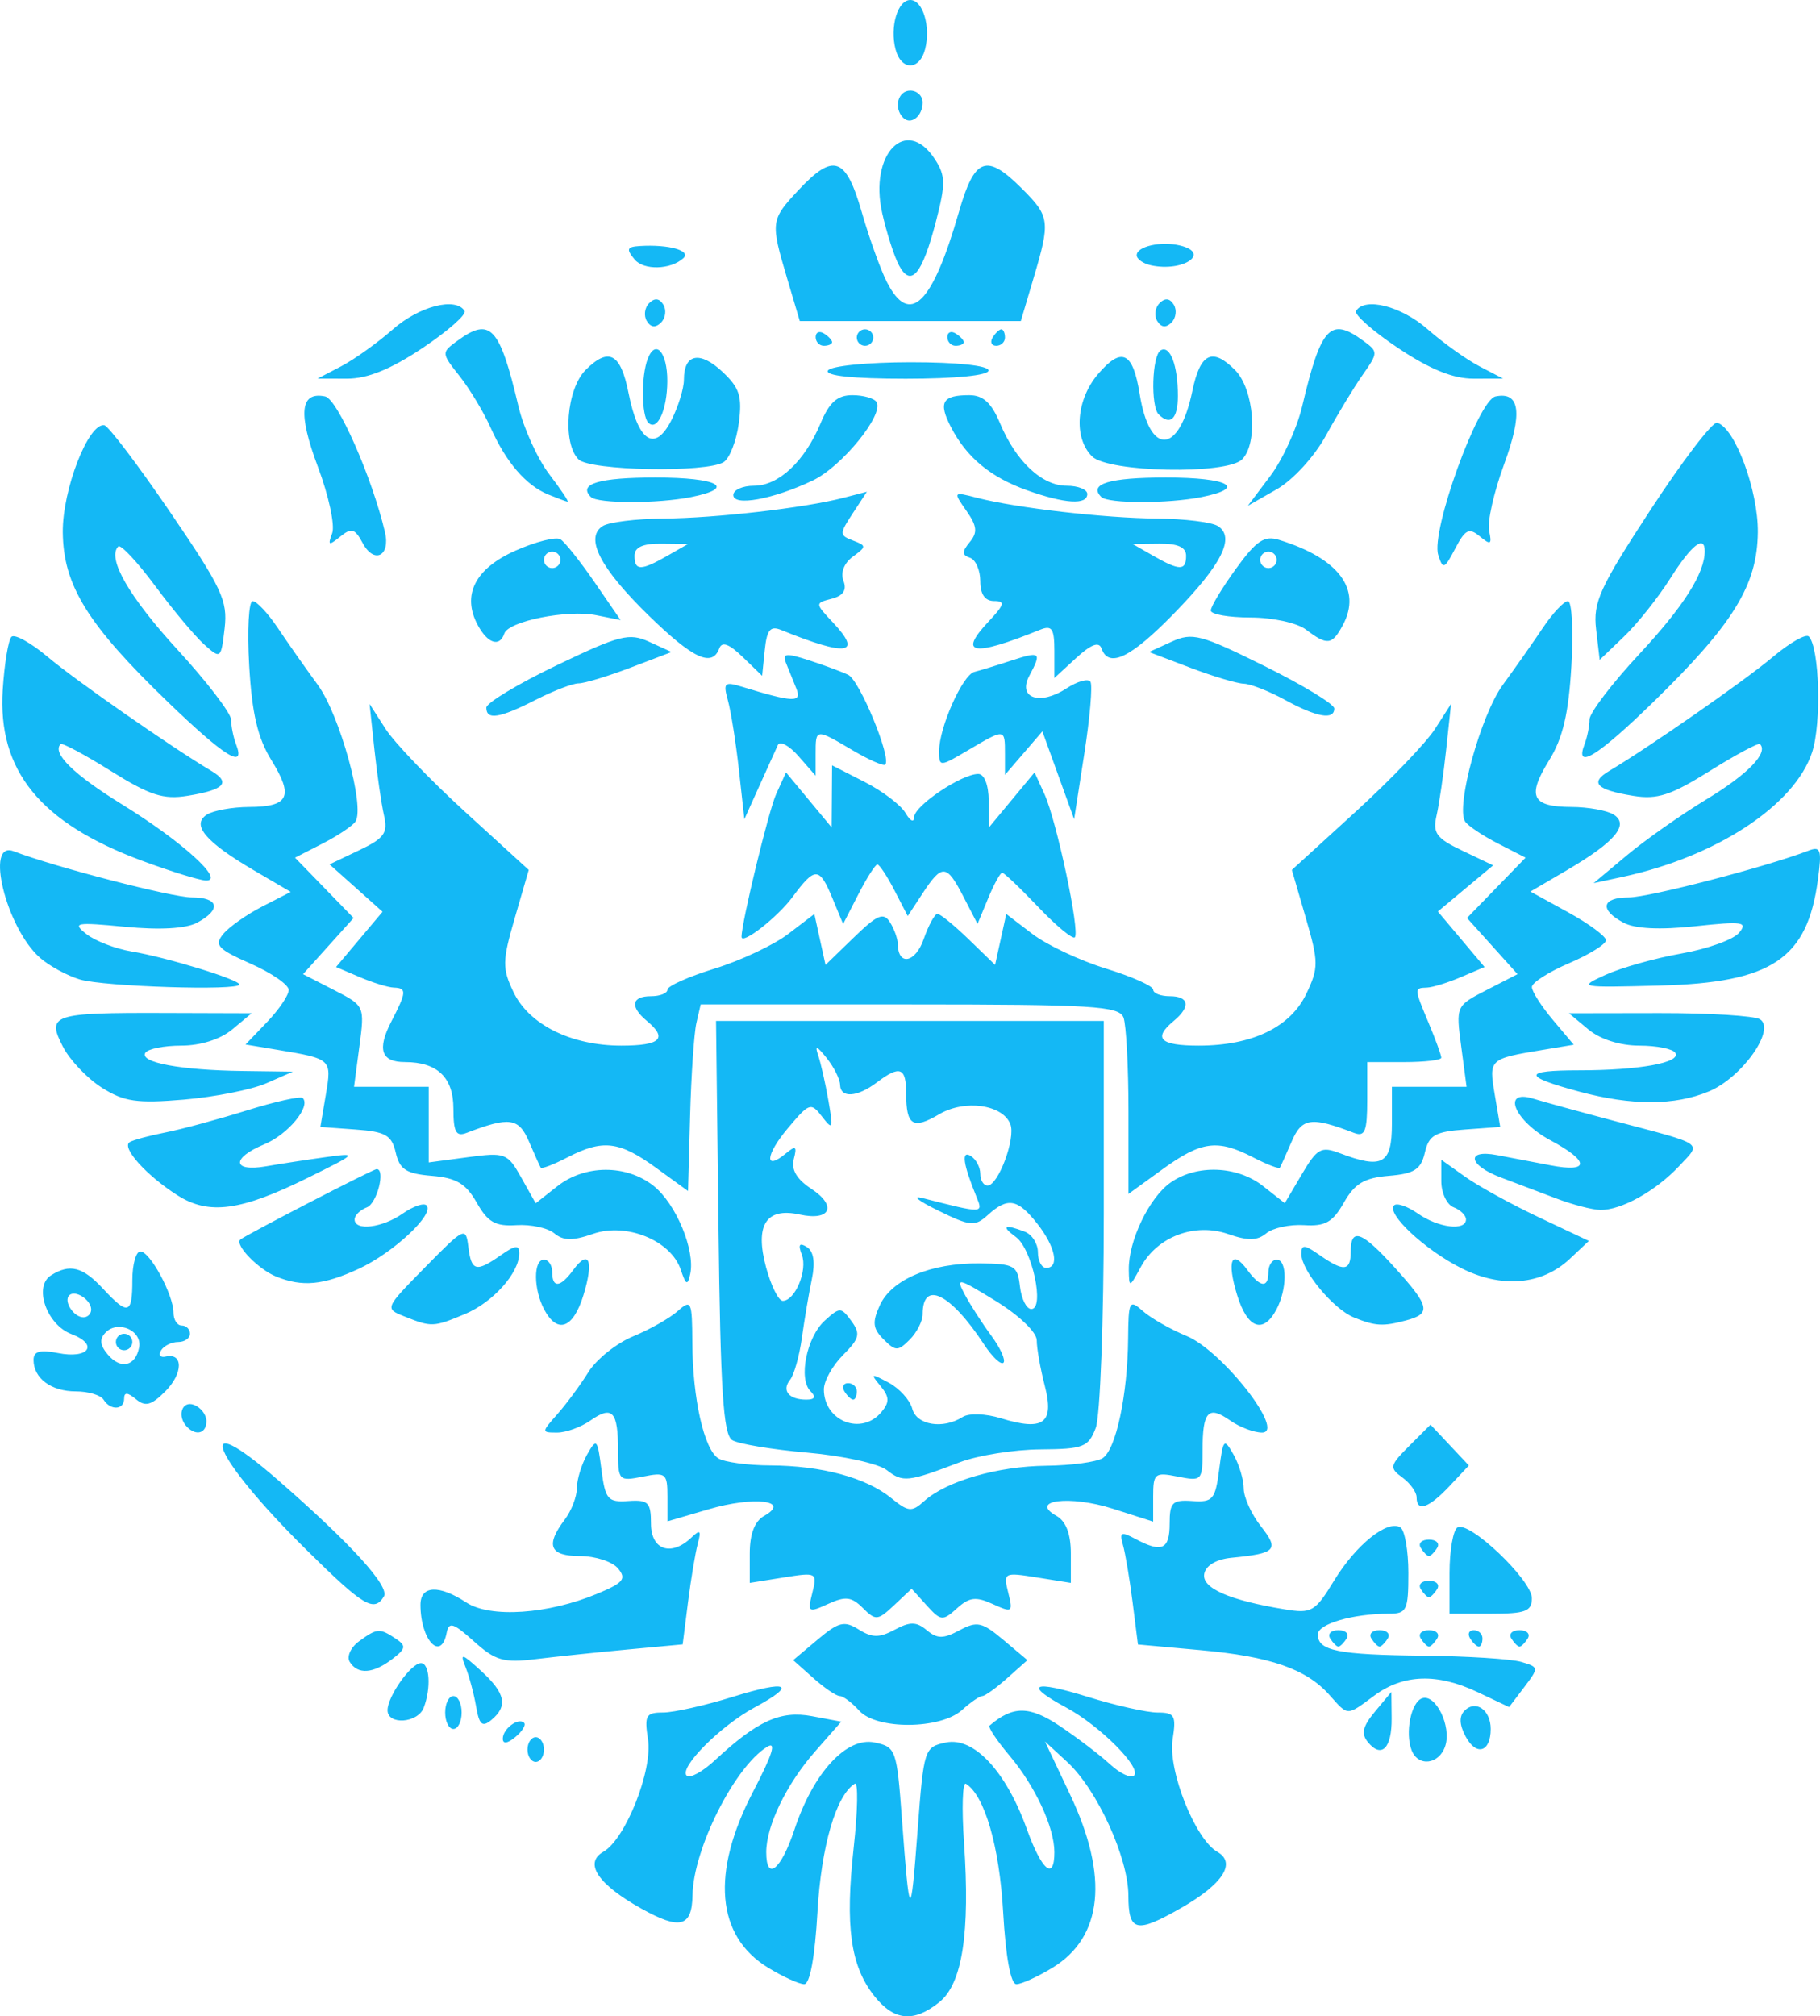 <?xml version="1.0" encoding="UTF-8" standalone="no"?>
<svg
   xmlns:dc="http://purl.org/dc/elements/1.1/"
   xmlns:cc="http://creativecommons.org/ns#"
   xmlns:rdf="http://www.w3.org/1999/02/22-rdf-syntax-ns#"
   xmlns:svg="http://www.w3.org/2000/svg"
   xmlns="http://www.w3.org/2000/svg"
   viewBox="0 0 221.074 244.896"
   height="244.896"
   width="221.074"
   version="1.1"
   id="svg2">
  <defs
     id="defs6" />
  <path
     id="path3338"
     d="m 106.173,242.399 c -2.869,-3.647 -3.528,-8.429 -2.478,-17.979 0.498,-4.535 0.559,-8.031 0.136,-7.769 -2.278,1.408 -4.078,7.588 -4.533,15.566 -0.312,5.478 -0.919,8.782 -1.612,8.779 -0.611,-0.002 -2.585,-0.902 -4.386,-2 -6.302,-3.842 -6.959,-11.524 -1.828,-21.367 2.386,-4.578 2.887,-6.198 1.683,-5.446 -3.95,2.467 -8.944,12.42 -9.035,18.008 -0.063,3.872 -1.518,4.253 -6.217,1.626 -5.281,-2.952 -7.007,-5.537 -4.61,-6.902 2.688,-1.531 6.01,-9.907 5.42,-13.665 -0.454,-2.889 -0.25,-3.25 1.837,-3.25 1.291,0 5.088,-0.853 8.437,-1.895 6.751,-2.101 7.912,-1.541 2.664,1.285 -4.122,2.22 -9.199,7.319 -8.242,8.277 0.378,0.378 1.92,-0.459 3.427,-1.86 5.168,-4.806 7.969,-6.08 11.79,-5.363 l 3.559,0.668 -3.18,3.622 c -3.463,3.944 -5.93,9.034 -5.93,12.235 0,3.612 1.797,2.16 3.436,-2.775 2.292,-6.902 6.321,-11.27 9.733,-10.552 2.578,0.543 2.69,0.856 3.308,9.211 0.93,12.582 1.064,12.687 1.905,1.502 0.749,-9.949 0.816,-10.158 3.441,-10.711 3.384,-0.712 7.3,3.479 9.832,10.52 1.808,5.028 3.345,6.317 3.345,2.806 0,-3.02 -2.336,-8.04 -5.473,-11.76 -1.527,-1.811 -2.607,-3.437 -2.402,-3.615 2.824,-2.431 4.849,-2.423 8.517,0.034 2.121,1.421 4.868,3.512 6.103,4.649 1.235,1.136 2.553,1.759 2.927,1.385 0.952,-0.952 -4.139,-6.057 -8.248,-8.27 -5.248,-2.826 -4.087,-3.386 2.664,-1.285 3.349,1.042 7.146,1.895 8.437,1.895 2.087,0 2.291,0.361 1.837,3.25 -0.591,3.758 2.731,12.134 5.42,13.665 2.353,1.34 0.701,3.912 -4.379,6.818 -5.468,3.128 -6.402,2.912 -6.414,-1.484 -0.012,-4.617 -3.8,-12.897 -7.43,-16.242 l -2.704,-2.492 3.071,6.492 c 4.703,9.942 3.952,17.266 -2.152,20.988 -1.801,1.098 -3.775,1.998 -4.386,2 -0.693,0.002 -1.3,-3.301 -1.612,-8.779 -0.454,-7.96 -2.254,-14.156 -4.52,-15.559 -0.416,-0.258 -0.52,2.976 -0.23,7.187 0.749,10.884 -0.205,17.071 -2.979,19.318 -3.128,2.533 -5.538,2.301 -7.949,-0.764 z M 64.074,212.5 c 0,-0.825 0.45,-1.5 1,-1.5 0.55,0 1,0.675 1,1.5 0,0.825 -0.45,1.5 -1,1.5 -0.55,0 -1,-0.675 -1,-1.5 z m 107.39,0.073 c -0.818,-2.133 -0.054,-5.862 1.293,-6.305 1.645,-0.541 3.56,3.395 2.806,5.77 -0.724,2.28 -3.3,2.616 -4.098,0.535 z m -5.291,-0.954 c -0.862,-1.039 -0.661,-1.921 0.853,-3.739 l 1.982,-2.379 0.033,3.191 c 0.038,3.642 -1.214,4.92 -2.868,2.927 z m 11.859,-0.698 c -0.766,-1.431 -0.811,-2.467 -0.137,-3.141 1.362,-1.362 3.18,-0.092 3.18,2.22 0,2.818 -1.744,3.346 -3.042,0.921 z m -116.958,0.261 c 0,-1.209 1.897,-2.618 2.591,-1.924 0.252,0.252 -0.228,1.027 -1.067,1.723 -0.95,0.789 -1.524,0.865 -1.524,0.202 z m -7,-3.181 c 0,-1.1 0.45,-2 1,-2 0.55,0 1,0.9 1,2 0,1.1 -0.45,2 -1,2 -0.55,0 -1,-0.9 -1,-2 z m 3.759,-0.725 C 57.571,205.749 56.996,203.6 56.555,202.5 c -0.708,-1.765 -0.489,-1.716 1.859,0.424 2.979,2.715 3.315,4.287 1.277,5.978 -1.111,0.922 -1.476,0.601 -1.859,-1.628 z m 46.54,0.502 C 103.488,206.8 102.422,206 102.004,206 c -0.418,0 -1.861,-0.981 -3.208,-2.18 l -2.448,-2.18 2.966,-2.496 c 2.563,-2.157 3.242,-2.323 5.001,-1.225 1.63,1.018 2.499,1.023 4.362,0.025 1.873,-1.002 2.634,-0.991 3.896,0.056 1.282,1.064 2.008,1.066 3.976,0.013 2.133,-1.142 2.741,-1.008 5.329,1.169 l 2.921,2.458 -2.448,2.18 C 121.006,205.019 119.64,206 119.318,206 c -0.322,0 -1.428,0.762 -2.457,1.693 -2.615,2.366 -10.377,2.419 -12.489,0.085 z m -57.298,-0.055 c 0,-1.689 2.859,-5.723 4.057,-5.723 1.065,0 1.253,3.03 0.336,5.418 -0.723,1.884 -4.393,2.138 -4.393,0.304 z M 161.479,205.862 c -2.813,-3.157 -7.158,-4.666 -15.661,-5.436 l -7.593,-0.688 -0.648,-5.119 c -0.356,-2.815 -0.883,-5.945 -1.17,-6.955 -0.448,-1.573 -0.232,-1.68 1.507,-0.75 3.213,1.72 4.16,1.298 4.16,-1.852 0,-2.584 0.331,-2.916 2.75,-2.75 2.497,0.171 2.797,-0.179 3.266,-3.812 0.486,-3.765 0.588,-3.872 1.75,-1.816 0.679,1.201 1.234,3.053 1.234,4.115 0,1.062 0.934,3.118 2.075,4.568 2.269,2.884 1.877,3.306 -3.566,3.839 -1.832,0.179 -3.113,0.934 -3.305,1.947 -0.329,1.735 3.017,3.209 9.796,4.318 3.253,0.532 3.674,0.286 5.969,-3.478 2.662,-4.367 6.492,-7.445 8.059,-6.476 0.534,0.33 0.972,2.824 0.972,5.542 0,4.534 -0.195,4.941 -2.375,4.941 -4.382,0 -8.625,1.239 -8.625,2.518 0,1.985 2.435,2.474 12.832,2.582 5.318,0.055 10.659,0.392 11.87,0.75 2.162,0.639 2.168,0.694 0.368,3.07 l -1.834,2.42 -3.827,-1.816 c -4.895,-2.323 -9.02,-2.187 -12.538,0.414 -3.41,2.521 -3.148,2.525 -5.465,-0.076 z M 42.48,201.848 c -0.391,-0.633 0.118,-1.758 1.132,-2.5 2.188,-1.6 2.506,-1.622 4.462,-0.314 1.298,0.869 1.239,1.203 -0.441,2.485 -2.328,1.776 -4.185,1.895 -5.153,0.329 z m 15.094,-2.484 c -2.518,-2.266 -3.052,-2.432 -3.323,-1.032 -0.686,3.537 -3.177,0.86 -3.177,-3.414 0,-2.351 2.237,-2.464 5.567,-0.283 2.915,1.91 9.932,1.436 15.943,-1.075 3.148,-1.315 3.539,-1.796 2.49,-3.06 C 74.389,189.675 72.309,189 70.452,189 c -3.688,0 -4.226,-1.294 -1.846,-4.441 0.808,-1.068 1.468,-2.785 1.468,-3.816 0,-1.031 0.555,-2.858 1.234,-4.059 1.162,-2.056 1.264,-1.949 1.75,1.816 0.468,3.633 0.768,3.983 3.266,3.812 2.419,-0.166 2.75,0.166 2.75,2.75 0,3.199 2.445,4.039 4.912,1.688 1.067,-1.016 1.211,-0.876 0.772,0.75 -0.297,1.1 -0.831,4.301 -1.187,7.113 l -0.647,5.113 -6.675,0.621 c -3.671,0.342 -8.7,0.867 -11.175,1.169 -3.901,0.475 -4.9,0.188 -7.5,-2.152 z M 161.574,199 c -0.34,-0.55 0.11,-1 1,-1 0.89,0 1.34,0.45 1,1 -0.34,0.55 -0.79,1 -1,1 -0.21,0 -0.66,-0.45 -1,-1 z m 5,0 c -0.34,-0.55 0.11,-1 1,-1 0.89,0 1.34,0.45 1,1 -0.34,0.55 -0.79,1 -1,1 -0.21,0 -0.66,-0.45 -1,-1 z m 6,0 c -0.34,-0.55 0.11,-1 1,-1 0.89,0 1.34,0.45 1,1 -0.34,0.55 -0.79,1 -1,1 -0.21,0 -0.66,-0.45 -1,-1 z m 6,0 c -0.34,-0.55 -0.141,-1 0.441,-1 0.582,0 1.059,0.45 1.059,1 0,0.55 -0.198,1 -0.441,1 -0.243,0 -0.719,-0.45 -1.059,-1 z m 5,0 c -0.34,-0.55 0.11,-1 1,-1 0.89,0 1.34,0.45 1,1 -0.34,0.55 -0.79,1 -1,1 -0.21,0 -0.66,-0.45 -1,-1 z m -78.763,-3.691 c -1.372,-1.372 -2.111,-1.459 -4.216,-0.5 -2.424,1.104 -2.521,1.036 -1.921,-1.353 0.616,-2.453 0.529,-2.5 -3.485,-1.858 l -4.116,0.658 0,-3.578 c 0,-2.367 0.592,-3.911 1.75,-4.561 3.317,-1.862 -1.24,-2.417 -6.703,-0.815 l -5.047,1.479 0,-3.015 c 0,-2.817 -0.197,-2.976 -3,-2.415 -2.913,0.583 -3,0.49 -3,-3.208 0,-4.731 -0.689,-5.473 -3.354,-3.606 C 70.57,173.341 68.751,174 67.677,174 c -1.925,0 -1.924,-0.032 0.038,-2.25 1.094,-1.238 2.783,-3.525 3.752,-5.084 0.969,-1.558 3.415,-3.516 5.435,-4.35 2.02,-0.834 4.46,-2.216 5.422,-3.071 1.642,-1.46 1.751,-1.223 1.774,3.85 0.03,6.75 1.42,12.937 3.154,14.036 0.727,0.461 3.572,0.848 6.322,0.859 6.224,0.026 11.632,1.484 14.67,3.954 2.091,1.701 2.503,1.74 4.014,0.38 2.71,-2.438 8.898,-4.232 14.816,-4.296 3.025,-0.033 6.113,-0.448 6.862,-0.922 1.616,-1.024 3.034,-7.671 3.094,-14.511 0.041,-4.596 0.154,-4.807 1.794,-3.35 0.963,0.855 3.354,2.217 5.314,3.026 4.329,1.787 12.092,11.729 9.157,11.729 -0.977,0 -2.717,-0.659 -3.867,-1.465 -2.664,-1.866 -3.354,-1.125 -3.354,3.606 0,3.698 -0.087,3.791 -3,3.208 -2.806,-0.561 -3,-0.404 -3,2.433 l 0,3.033 -4.881,-1.561 c -5.236,-1.674 -10.263,-1.044 -6.869,0.862 1.158,0.65 1.75,2.194 1.75,4.561 l 0,3.578 -4.116,-0.658 c -4.013,-0.642 -4.1,-0.595 -3.485,1.858 0.597,2.38 0.496,2.454 -1.88,1.372 -2.051,-0.935 -2.849,-0.839 -4.353,0.522 -1.726,1.562 -1.957,1.539 -3.673,-0.357 l -1.831,-2.024 -2.131,2.002 c -1.987,1.867 -2.243,1.889 -3.794,0.338 z m 71.263,-4.25 c 0,-2.718 0.432,-5.208 0.96,-5.534 1.407,-0.87 9.04,6.385 9.04,8.591 0,1.594 -0.77,1.884 -5,1.884 l -5,0 0,-4.941 z M 37.228,188.25 c -11.506,-11.366 -14.106,-17.766 -3.44,-8.466 8.861,7.726 13.586,12.922 12.842,14.126 -1.205,1.95 -2.467,1.191 -9.402,-5.66 z M 172.574,193 c -0.34,-0.55 0.11,-1 1,-1 0.89,0 1.34,0.45 1,1 -0.34,0.55 -0.79,1 -1,1 -0.21,0 -0.66,-0.45 -1,-1 z m 0,-5 c -0.34,-0.55 0.11,-1 1,-1 0.89,0 1.34,0.45 1,1 -0.34,0.55 -0.79,1 -1,1 -0.21,0 -0.66,-0.45 -1,-1 z m -0.5,-6.14 c 0,-0.627 -0.779,-1.709 -1.731,-2.405 -1.607,-1.175 -1.547,-1.45 0.844,-3.841 l 2.575,-2.575 2.33,2.48 2.33,2.48 -2.349,2.5 c -2.525,2.687 -4,3.189 -4,1.36 z m -64.36,-3.304 c -1.023,-0.791 -5.358,-1.743 -9.633,-2.116 -4.275,-0.373 -8.388,-1.058 -9.14,-1.521 -1.083,-0.668 -1.429,-6.036 -1.665,-25.881 L 86.976,124 l 23.549,0 23.549,0 0,23.435 c 0,12.889 -0.439,24.589 -0.975,26 -0.888,2.337 -1.49,2.569 -6.75,2.609 -3.176,0.024 -7.575,0.729 -9.775,1.566 -6.329,2.408 -6.892,2.468 -8.86,0.947 z M 107.074,171.5 c 0.998,-1.203 0.973,-1.829 -0.128,-3.164 -1.251,-1.516 -1.163,-1.552 0.997,-0.401 1.303,0.695 2.593,2.118 2.867,3.164 0.523,1.999 3.726,2.528 6.119,1.011 0.774,-0.491 2.773,-0.424 4.662,0.156 5.175,1.588 6.494,0.608 5.317,-3.951 -0.542,-2.099 -0.98,-4.583 -0.975,-5.521 0.005,-0.973 -2.126,-3.019 -4.97,-4.769 -4.643,-2.857 -4.898,-2.911 -3.772,-0.795 0.664,1.248 2.115,3.5 3.224,5.006 1.109,1.506 1.772,2.982 1.473,3.281 -0.299,0.299 -1.356,-0.696 -2.349,-2.212 -4.072,-6.215 -7.465,-7.886 -7.465,-3.676 0,0.832 -0.707,2.22 -1.571,3.084 -1.429,1.429 -1.717,1.425 -3.177,-0.035 -1.309,-1.309 -1.393,-2.073 -0.457,-4.129 1.439,-3.158 6.196,-5.155 12.137,-5.096 4.228,0.042 4.592,0.251 4.885,2.795 0.174,1.512 0.795,2.75 1.381,2.75 1.664,0 0.106,-7.305 -1.866,-8.747 -1.855,-1.356 -1.427,-1.611 1.087,-0.646 0.87,0.334 1.582,1.459 1.582,2.5 0,1.041 0.45,1.893 1,1.893 1.647,0 1.136,-2.558 -1.073,-5.365 -2.391,-3.04 -3.588,-3.252 -6.006,-1.063 -1.585,1.434 -2.115,1.386 -6.079,-0.559 -2.388,-1.172 -3.217,-1.842 -1.842,-1.491 7.358,1.882 7.372,1.882 6.55,-0.124 -1.643,-4.012 -1.885,-5.723 -0.708,-4.995 0.637,0.393 1.158,1.364 1.158,2.156 0,0.793 0.395,1.441 0.879,1.441 1.303,0 3.439,-5.73 2.778,-7.452 -0.918,-2.392 -5.549,-3.042 -8.644,-1.214 -3.195,1.887 -4.013,1.378 -4.013,-2.5 0,-3.196 -0.756,-3.485 -3.559,-1.365 -2.399,1.814 -4.431,1.942 -4.473,0.282 -0.018,-0.688 -0.753,-2.15 -1.635,-3.25 -1.201,-1.499 -1.458,-1.579 -1.027,-0.321 0.317,0.923 0.878,3.398 1.246,5.5 0.606,3.451 0.532,3.641 -0.759,1.96 -1.363,-1.774 -1.557,-1.709 -4.153,1.376 -2.751,3.27 -2.911,5.285 -0.244,3.071 1.188,-0.986 1.357,-0.862 0.95,0.694 -0.334,1.277 0.353,2.449 2.111,3.601 3.186,2.087 2.354,3.957 -1.394,3.134 -4.081,-0.896 -5.467,1.278 -4.085,6.41 0.604,2.242 1.514,4.076 2.024,4.076 1.503,0 3.045,-3.711 2.323,-5.592 -0.477,-1.243 -0.306,-1.514 0.6,-0.954 0.834,0.516 1.043,1.851 0.613,3.914 -0.359,1.722 -0.903,4.932 -1.209,7.132 -0.306,2.2 -0.951,4.491 -1.435,5.092 C 94.92,168.897 95.822,170 97.941,170 c 1.046,0 1.208,-0.326 0.51,-1.023 -1.498,-1.498 -0.465,-6.587 1.744,-8.586 1.813,-1.641 1.979,-1.638 3.224,0.066 1.129,1.544 0.986,2.122 -1.016,4.124 -1.281,1.281 -2.329,3.159 -2.329,4.174 0,3.869 4.578,5.664 7,2.745 z m -4.5,-2.5 c -0.34,-0.55 -0.141,-1 0.441,-1 0.582,0 1.059,0.45 1.059,1 0,0.55 -0.198,1 -0.441,1 -0.243,0 -0.719,-0.45 -1.059,-1 z m -79.833,4.333 c -1.285,-1.285 -0.67,-3.272 0.833,-2.695 0.825,0.317 1.5,1.202 1.5,1.969 0,1.47 -1.212,1.848 -2.333,0.726 z M 12.574,170 c -0.34,-0.55 -1.851,-1 -3.359,-1 -2.997,0 -5.141,-1.595 -5.141,-3.825 0,-1.046 0.788,-1.267 2.961,-0.833 3.749,0.75 5.001,-1.026 1.627,-2.309 -2.998,-1.14 -4.607,-5.775 -2.473,-7.126 2.278,-1.443 3.855,-1.044 6.298,1.592 3.066,3.308 3.588,3.162 3.588,-1 0,-1.925 0.438,-3.5 0.974,-3.5 1.174,0 4.026,5.278 4.026,7.45 0,0.852 0.45,1.55 1,1.55 0.55,0 1,0.45 1,1 0,0.55 -0.648,1 -1.441,1 -0.793,0 -1.726,0.461 -2.074,1.025 -0.348,0.564 -0.094,0.901 0.566,0.75 2.156,-0.494 2.122,2.052 -0.055,4.23 -1.695,1.695 -2.422,1.887 -3.562,0.94 -1.02,-0.846 -1.433,-0.866 -1.433,-0.067 0,1.392 -1.665,1.474 -2.5,0.122 z m 4.324,-6.336 c 0.393,-2.028 -2.532,-3.356 -4.049,-1.839 -0.787,0.787 -0.727,1.529 0.217,2.666 1.562,1.882 3.382,1.489 3.831,-0.827 z M 14.074,163 c 0,-0.55 0.45,-1 1,-1 0.55,0 1,0.45 1,1 0,0.55 -0.45,1 -1,1 -0.55,0 -1,-0.45 -1,-1 z m -3,-3.941 c 0,-1.18 -1.95,-2.442 -2.667,-1.726 C 7.691,158.05 8.953,160 10.133,160 c 0.518,0 0.941,-0.423 0.941,-0.941 z m 38.071,0.844 c -2.429,-0.97 -2.428,-0.971 2.5,-5.988 4.783,-4.869 4.938,-4.942 5.245,-2.466 0.368,2.97 0.938,3.113 3.961,0.995 1.742,-1.22 2.223,-1.268 2.223,-0.223 0,2.392 -3.188,5.96 -6.599,7.385 -3.825,1.598 -4.051,1.607 -7.33,0.297 z m 16.964,-0.837 C 64.79,156.601 64.769,153 66.074,153 c 0.55,0 1,0.675 1,1.5 0,1.993 0.99,1.897 2.558,-0.248 1.916,-2.62 2.523,-1.127 1.242,3.049 -1.246,4.059 -3.158,4.767 -4.765,1.765 z m 84.165,-1.765 c -1.282,-4.176 -0.674,-5.669 1.242,-3.049 1.568,2.145 2.558,2.241 2.558,0.248 0,-0.825 0.45,-1.5 1,-1.5 1.305,0 1.284,3.601 -0.035,6.066 -1.607,3.003 -3.519,2.294 -4.765,-1.765 z m 14.188,2.719 c -2.507,-1.013 -6.388,-5.698 -6.388,-7.711 0,-1.189 0.364,-1.167 2.223,0.135 2.943,2.061 3.777,1.963 3.777,-0.443 0,-2.963 1.352,-2.46 5.384,2.003 4.222,4.673 4.41,5.551 1.366,6.367 -2.834,0.759 -3.74,0.71 -6.362,-0.35 z M 33.539,155.048 c -2.144,-0.869 -5.025,-3.83 -4.358,-4.478 C 29.679,150.087 45.314,142 45.75,142 c 1.106,0 0.049,4.168 -1.176,4.638 -0.825,0.317 -1.5,0.977 -1.5,1.469 0,1.437 3.361,1.029 5.842,-0.709 1.258,-0.881 2.56,-1.329 2.893,-0.996 1.031,1.031 -4.027,5.766 -8.235,7.708 -4.321,1.994 -6.847,2.23 -10.035,0.939 z m 49.142,-0.855 c -1.193,-3.536 -6.608,-5.737 -10.65,-4.328 -2.473,0.862 -3.6,0.847 -4.697,-0.064 -0.794,-0.659 -2.865,-1.106 -4.602,-0.994 -2.557,0.165 -3.476,-0.356 -4.825,-2.736 -1.311,-2.313 -2.475,-3.007 -5.461,-3.255 -3.105,-0.258 -3.9,-0.77 -4.374,-2.815 -0.491,-2.119 -1.233,-2.547 -4.867,-2.811 l -4.288,-0.311 0.665,-3.937 c 0.728,-4.309 0.703,-4.332 -5.882,-5.431 l -3.872,-0.646 2.622,-2.737 c 1.442,-1.505 2.622,-3.253 2.622,-3.885 0,-0.632 -2.081,-2.069 -4.624,-3.194 -4.01,-1.774 -4.451,-2.254 -3.321,-3.615 0.716,-0.863 2.852,-2.364 4.745,-3.335 l 3.443,-1.766 -4.451,-2.608 c -5.903,-3.459 -7.672,-5.554 -5.727,-6.785 0.79,-0.5 3.097,-0.915 5.127,-0.924 4.835,-0.02 5.431,-1.273 2.705,-5.683 -1.664,-2.692 -2.362,-5.662 -2.699,-11.482 -0.25,-4.318 -0.059,-7.845 0.424,-7.838 0.483,0.007 1.853,1.469 3.045,3.25 1.192,1.781 3.378,4.893 4.859,6.917 2.674,3.653 5.75,14.797 4.583,16.6 -0.335,0.518 -2.125,1.718 -3.977,2.668 l -3.368,1.726 3.556,3.663 3.556,3.663 -3.068,3.411 -3.068,3.411 3.748,1.923 c 3.736,1.917 3.746,1.939 3.096,6.839 L 43.005,132 l 4.534,0 4.534,0 0,4.594 0,4.594 4.75,-0.635 c 4.547,-0.608 4.825,-0.501 6.497,2.481 l 1.747,3.116 2.638,-2.075 c 3.346,-2.632 8.359,-2.657 11.661,-0.06 2.736,2.152 5.104,7.829 4.475,10.726 -0.316,1.454 -0.517,1.359 -1.16,-0.549 z m 54.433,0.025 c -0.061,-3.476 2.475,-8.765 5.077,-10.587 3.192,-2.236 8.086,-2.045 11.242,0.437 l 2.629,2.068 2.075,-3.517 c 1.848,-3.132 2.348,-3.413 4.571,-2.568 5.225,1.987 6.366,1.351 6.366,-3.551 l 0,-4.5 4.534,0 4.534,0 -0.652,-4.916 c -0.65,-4.9 -0.64,-4.922 3.096,-6.839 l 3.748,-1.923 -3.068,-3.411 -3.068,-3.411 3.556,-3.663 3.556,-3.663 -3.368,-1.726 c -1.853,-0.949 -3.642,-2.15 -3.977,-2.668 -1.167,-1.804 1.91,-12.948 4.583,-16.6 1.481,-2.023 3.668,-5.136 4.859,-6.917 1.192,-1.781 2.562,-3.243 3.045,-3.25 0.483,-0.007 0.674,3.52 0.424,7.838 -0.337,5.82 -1.035,8.79 -2.699,11.482 -2.726,4.41 -2.129,5.663 2.705,5.683 2.03,0.008 4.337,0.424 5.127,0.924 1.941,1.228 0.177,3.324 -5.693,6.764 l -4.416,2.588 4.587,2.522 c 2.523,1.387 4.587,2.913 4.587,3.39 0,0.477 -2.025,1.735 -4.5,2.796 -2.475,1.061 -4.5,2.36 -4.5,2.888 0,0.527 1.145,2.319 2.544,3.982 l 2.544,3.023 -3.794,0.631 c -6.495,1.081 -6.531,1.114 -5.804,5.417 l 0.665,3.937 -4.288,0.311 c -3.634,0.264 -4.376,0.692 -4.867,2.811 -0.474,2.045 -1.269,2.557 -4.374,2.815 -2.985,0.248 -4.15,0.942 -5.461,3.255 -1.349,2.38 -2.267,2.901 -4.825,2.736 -1.737,-0.112 -3.808,0.336 -4.602,0.994 -1.086,0.901 -2.23,0.923 -4.622,0.09 -4.053,-1.413 -8.61,0.302 -10.618,3.997 -1.386,2.551 -1.421,2.559 -1.46,0.33 z m 40.352,-0.203 c -4.433,-2.248 -9.111,-6.629 -8.128,-7.613 0.333,-0.333 1.635,0.115 2.893,0.996 2.481,1.738 5.842,2.146 5.842,0.709 0,-0.491 -0.675,-1.152 -1.5,-1.469 -0.825,-0.317 -1.5,-1.745 -1.5,-3.175 l 0,-2.599 2.893,2.06 c 1.591,1.133 5.624,3.351 8.962,4.93 l 6.069,2.87 -2.318,2.178 c -3.398,3.192 -8.298,3.605 -13.213,1.113 z M 21.574,145.191 c -3.794,-2.409 -6.88,-5.845 -5.815,-6.474 0.448,-0.265 2.39,-0.789 4.315,-1.165 1.925,-0.376 6.365,-1.577 9.866,-2.668 3.501,-1.092 6.575,-1.775 6.831,-1.52 1.026,1.026 -1.801,4.437 -4.659,5.62 -4.046,1.676 -3.91,3.39 0.212,2.674 1.788,-0.31 5.05,-0.812 7.25,-1.114 3.922,-0.539 3.88,-0.49 -2.165,2.502 -8.152,4.035 -12.03,4.56 -15.835,2.144 z m 167.5,0.385 c -1.925,-0.735 -4.963,-1.884 -6.75,-2.554 -3.962,-1.484 -4.323,-3.451 -0.5,-2.729 1.512,0.286 4.438,0.846 6.5,1.244 4.795,0.927 4.8,-0.472 0.009,-3.037 -4.368,-2.339 -6.002,-6.259 -2.11,-5.064 1.293,0.397 5.726,1.615 9.851,2.706 11.19,2.96 10.621,2.566 7.9,5.479 -2.837,3.037 -7.083,5.396 -9.6,5.335 -0.99,-0.024 -3.375,-0.645 -5.3,-1.38 z M 79.675,141.83 c -4.458,-3.237 -6.462,-3.471 -10.744,-1.257 -1.674,0.866 -3.135,1.428 -3.248,1.25 -0.113,-0.178 -0.757,-1.607 -1.432,-3.176 -1.243,-2.888 -2.375,-3.044 -7.584,-1.045 -1.274,0.489 -1.593,-0.104 -1.593,-2.961 0,-3.769 -1.95,-5.642 -5.875,-5.642 -2.903,0 -3.42,-1.528 -1.666,-4.921 1.865,-3.607 1.898,-4.066 0.291,-4.124 -0.688,-0.025 -2.544,-0.598 -4.126,-1.273 l -2.876,-1.228 2.824,-3.356 2.824,-3.356 -3.22,-2.877 -3.22,-2.877 3.596,-1.715 c 3.07,-1.464 3.512,-2.085 3.017,-4.244 C 46.325,97.638 45.8,94.025 45.478,91 l -0.587,-5.5 1.948,3.038 c 1.071,1.671 5.422,6.208 9.668,10.082 l 7.72,7.044 -1.691,5.817 c -1.529,5.26 -1.545,6.123 -0.168,9.011 C 64.26,124.457 69.381,127 75.475,127 c 4.771,0 5.668,-0.868 3.099,-3 -2.084,-1.73 -1.872,-3 0.5,-3 1.1,0 2,-0.357 2,-0.794 0,-0.437 2.58,-1.589 5.734,-2.56 3.154,-0.971 7.169,-2.86 8.922,-4.197 l 3.188,-2.432 0.679,3.09 0.679,3.09 3.443,-3.337 c 2.859,-2.771 3.602,-3.085 4.384,-1.848 0.518,0.819 0.948,2.024 0.956,2.679 0.034,2.667 2.138,2.255 3.139,-0.616 0.59,-1.691 1.344,-3.075 1.677,-3.075 0.333,0 2.043,1.394 3.801,3.098 l 3.197,3.098 0.679,-3.09 0.679,-3.09 3.188,2.432 c 1.754,1.337 5.769,3.226 8.922,4.197 3.154,0.971 5.734,2.123 5.734,2.56 0,0.437 0.9,0.794 2,0.794 2.372,0 2.584,1.27 0.5,3 -2.561,2.125 -1.676,3 3.032,3 6.496,0 11.135,-2.234 13.072,-6.296 1.504,-3.155 1.5,-3.836 -0.067,-9.223 l -1.691,-5.817 7.72,-7.044 c 4.246,-3.874 8.597,-8.411 9.668,-10.082 L 176.257,85.5 175.67,91 c -0.323,3.025 -0.847,6.638 -1.166,8.029 -0.497,2.17 -0.05,2.782 3.143,4.304 l 3.722,1.775 -3.357,2.803 -3.357,2.803 2.836,3.37 2.836,3.37 -2.876,1.228 c -1.582,0.676 -3.439,1.249 -4.126,1.273 -1.563,0.056 -1.563,0.052 0.25,4.391 0.825,1.974 1.5,3.829 1.5,4.122 0,0.293 -2.025,0.532 -4.5,0.532 l -4.5,0 0,4.607 c 0,3.804 -0.278,4.5 -1.593,3.996 -5.209,-1.999 -6.341,-1.843 -7.584,1.045 -0.675,1.569 -1.32,2.998 -1.432,3.176 -0.113,0.178 -1.574,-0.384 -3.248,-1.25 -4.323,-2.235 -6.282,-1.98 -10.993,1.433 l -4.15,3.006 0,-9.924 c 0,-5.458 -0.273,-10.636 -0.607,-11.506 C 135.936,122.197 132.701,122 110.486,122 l -25.374,0 -0.52,2.25 c -0.286,1.238 -0.632,6.336 -0.769,11.33 l -0.249,9.08 -3.899,-2.83 z m -67.303,-9.721 c -1.761,-1.112 -3.887,-3.347 -4.725,-4.968 -2.02,-3.906 -1.291,-4.151 12.259,-4.108 l 10.668,0.033 -2.361,1.967 C 26.77,126.236 24.364,127 22.022,127 c -2.107,0 -4.074,0.395 -4.373,0.878 -0.723,1.17 4.274,2.103 11.8,2.203 l 6.125,0.082 -3.219,1.409 c -1.77,0.775 -6.27,1.667 -10,1.984 -5.719,0.485 -7.283,0.259 -9.983,-1.446 z m 179.435,0.473 C 184.923,130.731 184.916,130 191.782,130 c 7.317,0 12.453,-0.93 11.716,-2.122 C 203.2,127.395 201.232,127 199.126,127 c -2.342,0 -4.748,-0.764 -6.191,-1.967 l -2.361,-1.967 11,-0.018 c 6.05,-0.01 11.548,0.33 12.217,0.756 1.945,1.236 -2.199,7.081 -6.207,8.756 -4.159,1.738 -9.373,1.745 -15.776,0.023 z M 9.717,118.972 C 8.145,118.501 5.945,117.302 4.829,116.308 0.742,112.67 -1.873,102.039 1.651,103.391 6.611,105.295 20.901,109 23.281,109 c 3.317,0 3.638,1.478 0.667,3.068 -1.36,0.728 -4.515,0.909 -8.75,0.503 -6.043,-0.579 -6.455,-0.502 -4.7,0.884 1.058,0.836 3.533,1.788 5.5,2.115 4.255,0.709 13.076,3.414 13.076,4.01 0,0.775 -16.468,0.257 -19.357,-0.609 z m 185.311,-0.571 c 1.899,-0.865 6.044,-2.028 9.21,-2.586 3.167,-0.558 6.318,-1.69 7.004,-2.516 1.096,-1.321 0.453,-1.417 -5.334,-0.797 -4.312,0.462 -7.313,0.312 -8.707,-0.433 C 194.229,110.478 194.551,109 197.867,109 c 2.417,0 16.694,-3.715 21.784,-5.668 1.521,-0.584 1.662,-0.154 1.167,3.54 -1.287,9.593 -5.594,12.479 -19.156,12.835 -9.876,0.26 -10.016,0.232 -6.635,-1.307 z M 90.075,113.785 c 0.005,-1.768 3.301,-15.354 4.207,-17.343 l 1.195,-2.623 2.771,3.341 2.771,3.341 0.027,-3.77 0.027,-3.77 3.946,2.013 c 2.171,1.107 4.407,2.804 4.97,3.77 0.582,0.999 1.036,1.211 1.054,0.492 0.033,-1.376 5.758,-5.226 7.78,-5.232 0.739,-0.002 1.261,1.325 1.277,3.246 l 0.027,3.25 2.771,-3.341 2.771,-3.341 1.195,2.623 c 1.487,3.264 4.35,16.75 3.694,17.405 -0.265,0.265 -2.265,-1.392 -4.444,-3.682 C 123.937,107.874 121.966,106 121.735,106 c -0.23,0 -0.999,1.4 -1.707,3.111 l -1.288,3.111 -1.738,-3.361 c -2.029,-3.924 -2.568,-3.958 -4.96,-0.312 l -1.78,2.714 -1.619,-3.132 C 107.751,106.409 106.82,105 106.572,105 c -0.248,0 -1.285,1.627 -2.305,3.615 l -1.855,3.615 -1.29,-3.115 c -1.597,-3.855 -2.114,-3.87 -4.866,-0.147 -1.808,2.445 -6.184,5.856 -6.181,4.817 z M 17.215,104.534 C 4.871,99.95 -0.298,93.593 0.332,83.771 0.533,80.62 1.01,77.731 1.391,77.35 c 0.381,-0.381 2.378,0.728 4.438,2.464 3.377,2.846 14.989,10.934 19.841,13.819 2.417,1.437 1.59,2.301 -2.903,3.03 -2.927,0.475 -4.573,-0.059 -9.311,-3.023 -3.165,-1.98 -5.907,-3.448 -6.092,-3.263 -1.088,1.088 1.579,3.699 7.52,7.365 7.273,4.488 12.555,9.295 10.115,9.206 -0.783,-0.029 -4.286,-1.115 -7.784,-2.414 z m 180.422,-0.666 c 2.234,-1.868 6.607,-4.939 9.716,-6.823 4.972,-3.014 7.483,-5.617 6.431,-6.668 -0.185,-0.185 -2.927,1.283 -6.092,3.263 -4.738,2.964 -6.383,3.498 -9.311,3.023 -4.493,-0.729 -5.32,-1.593 -2.903,-3.03 4.851,-2.885 16.464,-10.973 19.841,-13.819 2.06,-1.736 4.038,-2.864 4.395,-2.507 1.297,1.297 1.562,10.549 0.404,14.061 -2.13,6.453 -11.603,12.679 -23.044,15.144 l -3.5,0.754 4.062,-3.397 z M 89.754,93.5 c -0.366,-3.3 -0.965,-7.084 -1.331,-8.408 -0.602,-2.179 -0.436,-2.338 1.742,-1.669 6.194,1.9 7.261,1.937 6.572,0.225 -0.365,-0.906 -0.927,-2.298 -1.25,-3.094 -0.491,-1.211 -0.044,-1.27 2.75,-0.367 1.835,0.593 3.995,1.395 4.8,1.782 1.388,0.666 5.279,10.111 4.492,10.904 -0.204,0.206 -1.991,-0.582 -3.971,-1.75 -4.507,-2.659 -4.486,-2.661 -4.486,0.487 l 0,2.611 -2.064,-2.361 C 95.875,90.562 94.737,89.95 94.482,90.5 c -0.255,0.55 -1.273,2.8 -2.263,5 l -1.8,4 -0.665,-6 z m 38.791,0.665 -1.928,-5.335 -2.272,2.641 -2.272,2.641 0,-2.556 c 0,-3.085 0.009,-3.084 -4.443,-0.457 -3.502,2.066 -3.557,2.068 -3.557,0.122 0,-2.853 2.851,-9.255 4.282,-9.613 0.67,-0.168 2.681,-0.784 4.468,-1.37 3.567,-1.168 3.74,-1.023 2.207,1.842 -1.452,2.714 1.28,3.649 4.499,1.54 1.342,-0.879 2.66,-1.243 2.929,-0.808 0.269,0.435 -0.068,4.367 -0.749,8.739 L 130.473,99.5 128.545,94.165 Z M 20.375,85.25 C 10.626,75.846 7.689,71.099 7.625,64.65 7.574,59.493 10.746,51.325 12.672,51.654 c 0.496,0.085 4.086,4.82 7.978,10.523 6.302,9.236 7.027,10.782 6.635,14.146 -0.433,3.709 -0.477,3.745 -2.459,1.977 -1.11,-0.99 -3.798,-4.198 -5.974,-7.128 -2.176,-2.93 -4.195,-5.089 -4.487,-4.797 -1.403,1.403 1.303,6.114 7.208,12.549 3.576,3.896 6.501,7.72 6.501,8.498 0,0.778 0.273,2.126 0.607,2.996 1.19,3.102 -1.411,1.484 -8.306,-5.168 z m 172.092,5.168 c 0.334,-0.87 0.607,-2.231 0.607,-3.025 0,-0.794 2.712,-4.358 6.026,-7.921 5.414,-5.82 7.974,-9.845 7.974,-12.538 0,-2.023 -1.624,-0.735 -4.184,3.317 -1.476,2.337 -4.011,5.519 -5.632,7.072 l -2.948,2.824 -0.435,-3.723 c -0.382,-3.27 0.425,-5.038 6.632,-14.53 3.887,-5.944 7.517,-10.69 8.067,-10.547 2.154,0.562 4.999,8.21 4.949,13.302 -0.064,6.42 -2.966,11.135 -12.678,20.6 -6.773,6.601 -9.596,8.342 -8.378,5.168 z M 59.074,85.954 c 0,-0.575 3.842,-2.89 8.538,-5.143 7.683,-3.686 8.81,-3.973 11.25,-2.857 l 2.712,1.24 -5,1.903 c -2.75,1.046 -5.58,1.903 -6.29,1.904 C 69.575,83 67.23,83.9 65.074,85 c -4.391,2.24 -6,2.496 -6,0.954 z M 156.074,85 c -1.925,-1.054 -4.175,-1.935 -5,-1.959 -0.825,-0.024 -3.75,-0.899 -6.5,-1.945 l -5,-1.903 2.753,-1.258 c 2.501,-1.143 3.531,-0.873 11.25,2.952 4.673,2.316 8.497,4.639 8.497,5.162 0,1.445 -2.122,1.075 -6,-1.048 z M 90.207,79.791 C 88.569,78.206 87.696,77.885 87.374,78.75 c -0.874,2.344 -3.206,1.254 -8.617,-4.029 -5.875,-5.736 -7.761,-9.423 -5.539,-10.83 0.746,-0.473 4.057,-0.881 7.357,-0.908 6.383,-0.051 17.129,-1.287 21.863,-2.514 l 2.863,-0.742 -1.721,2.626 c -1.631,2.489 -1.629,2.662 0.028,3.297 1.661,0.637 1.66,0.736 -0.017,1.962 -1.063,0.778 -1.515,1.944 -1.136,2.932 0.432,1.125 -0.016,1.809 -1.427,2.178 -2.047,0.535 -2.046,0.548 0.166,2.904 3.626,3.86 1.68,4.137 -6.299,0.896 -1.331,-0.54 -1.747,-0.033 -2,2.438 l -0.319,3.121 -2.367,-2.291 z M 81.074,67.5 l 2.5,-1.429 -3.25,-0.035 c -2.238,-0.024 -3.25,0.432 -3.25,1.465 0,1.841 0.779,1.841 4,0 z m 47,11.567 c 0,-2.729 -0.295,-3.162 -1.75,-2.572 -8.147,3.302 -10.007,3.004 -6.246,-0.999 C 122.02,73.429 122.135,73 120.748,73 c -1.104,0 -1.674,-0.823 -1.674,-2.417 0,-1.329 -0.562,-2.606 -1.25,-2.837 -0.987,-0.332 -0.993,-0.733 -0.029,-1.901 0.976,-1.183 0.893,-1.95 -0.411,-3.811 -1.617,-2.309 -1.605,-2.324 1.278,-1.576 4.78,1.238 15.504,2.475 21.911,2.526 3.3,0.026 6.611,0.435 7.357,0.908 2.152,1.364 0.497,4.657 -5.349,10.646 -5.261,5.389 -7.914,6.661 -8.787,4.214 -0.306,-0.856 -1.277,-0.486 -3.083,1.174 l -2.637,2.424 0,-3.281 z m 16,-11.567 c 0,-1.033 -1.012,-1.489 -3.25,-1.465 l -3.25,0.035 2.5,1.429 c 3.221,1.841 4,1.841 4,0 z m -86.05,8.407 c -1.949,-3.642 -0.31,-6.86 4.599,-9.031 2.461,-1.089 4.913,-1.708 5.45,-1.376 0.537,0.332 2.401,2.675 4.144,5.208 l 3.168,4.605 -2.967,-0.593 c -3.508,-0.702 -10.659,0.726 -11.16,2.228 -0.563,1.69 -2.025,1.22 -3.234,-1.04 z M 68.074,68 c 0,-0.55 -0.45,-1 -1,-1 -0.55,0 -1,0.45 -1,1 0,0.55 0.45,1 1,1 0.55,0 1,-0.45 1,-1 z m 90.559,8.468 C 157.551,75.65 154.563,75 151.883,75 c -2.645,0 -4.809,-0.382 -4.809,-0.85 0,-0.467 1.37,-2.741 3.045,-5.053 2.489,-3.436 3.447,-4.079 5.25,-3.523 7.244,2.233 10.073,6.003 7.755,10.333 -1.315,2.457 -1.89,2.529 -4.491,0.561 z M 155.074,68 c 0,-0.55 -0.45,-1 -1,-1 -0.55,0 -1,0.45 -1,1 0,0.55 0.45,1 1,1 0.55,0 1,-0.45 1,-1 z m 19.624,-0.609 c -0.909,-2.865 4.855,-18.802 6.959,-19.239 2.997,-0.622 3.327,2.038 1.029,8.282 -1.228,3.337 -2.041,6.952 -1.807,8.035 0.362,1.677 0.196,1.778 -1.123,0.683 -1.312,-1.089 -1.768,-0.865 -2.99,1.466 -1.325,2.528 -1.492,2.591 -2.069,0.774 z M 44.055,65.963 c -0.953,-1.78 -1.361,-1.896 -2.737,-0.778 -1.39,1.129 -1.526,1.071 -0.968,-0.418 0.357,-0.953 -0.424,-4.583 -1.735,-8.067 -2.443,-6.492 -2.166,-9.181 0.88,-8.549 1.503,0.312 5.706,9.844 7.267,16.481 0.687,2.92 -1.326,3.91 -2.706,1.331 z m 22.52,-5.909 c -2.685,-1.099 -5.099,-3.901 -6.971,-8.091 -0.851,-1.905 -2.556,-4.736 -3.788,-6.291 -2.204,-2.782 -2.209,-2.851 -0.3,-4.25 4.048,-2.966 5.164,-1.78 7.457,7.923 0.63,2.665 2.314,6.377 3.742,8.25 1.428,1.873 2.431,3.376 2.228,3.342 -0.203,-0.035 -1.269,-0.432 -2.369,-0.882 z m 5.194,0.306 C 70.181,58.773 72.757,58 79.633,58 c 7.619,0 9.904,1.257 4.316,2.375 -4.062,0.812 -11.363,0.804 -12.181,-0.014 z M 89.074,60.125 c 0,-0.619 1.125,-1.125 2.5,-1.125 3.011,0 6.165,-2.954 8.101,-7.588 C 100.743,48.858 101.711,48 103.529,48 c 1.335,0 2.659,0.375 2.942,0.833 0.938,1.518 -4.217,7.854 -7.756,9.533 -4.817,2.286 -9.641,3.166 -9.641,1.759 z m 35.684,-0.574 c -4.443,-1.585 -7.342,-3.99 -9.246,-7.672 C 113.955,48.869 114.452,48 117.727,48 c 1.695,0 2.704,0.92 3.746,3.412 C 123.409,56.046 126.563,59 129.574,59 c 1.375,0 2.5,0.45 2.5,1 0,1.356 -2.724,1.189 -7.316,-0.449 z m 9.01,0.809 C 132.181,58.773 134.757,58 141.633,58 c 7.619,0 9.904,1.257 4.316,2.375 -4.062,0.812 -11.363,0.804 -12.181,-0.014 z m 20.535,-2.549 c 1.501,-1.992 3.244,-5.802 3.873,-8.466 2.285,-9.67 3.412,-10.883 7.401,-7.966 1.845,1.349 1.844,1.439 -0.059,4.158 -1.069,1.528 -3.069,4.831 -4.444,7.339 -1.424,2.598 -4.006,5.42 -6,6.559 l -3.5,1.998 2.728,-3.621 z M 70.274,55.8 c -1.982,-1.982 -1.461,-8.539 0.863,-10.863 2.812,-2.812 4.256,-2.035 5.213,2.802 1.167,5.899 3.179,7.217 5.163,3.381 0.859,-1.662 1.562,-3.917 1.562,-5.012 0,-3.132 1.923,-3.529 4.666,-0.963 2.101,1.965 2.433,3 2.002,6.249 -0.284,2.142 -1.113,4.272 -1.842,4.735 C 85.829,57.442 71.651,57.177 70.274,55.8 Z m 62.371,-0.371 c -2.279,-2.279 -1.927,-6.904 0.765,-10.033 2.853,-3.317 4.207,-2.656 5.023,2.452 1.211,7.575 4.794,7.378 6.4,-0.353 0.959,-4.613 2.407,-5.329 5.178,-2.558 2.324,2.324 2.844,8.881 0.863,10.863 -1.876,1.876 -16.275,1.582 -18.229,-0.371 z M 78.756,51.348 c -0.844,-0.844 -0.892,-5.637 -0.077,-7.761 0.946,-2.465 2.397,-0.806 2.38,2.721 -0.017,3.483 -1.222,6.12 -2.303,5.039 z m 61.985,-1.015 c -0.989,-0.989 -0.808,-7.128 0.229,-7.769 1.15,-0.71 2.105,1.793 2.105,5.517 0,2.795 -0.911,3.674 -2.333,2.252 z M 41.447,44.489 c 1.58,-0.824 4.408,-2.846 6.285,-4.494 3.206,-2.815 7.635,-3.948 8.7,-2.225 0.262,0.423 -2.035,2.448 -5.105,4.5 -3.865,2.583 -6.683,3.728 -9.167,3.724 l -3.586,-0.006 2.873,-1.499 z M 100.574,45 c 0.341,-0.552 4.844,-1 10.059,-1 5.627,0 9.441,0.404 9.441,1 0,0.6 -4.02,1 -10.059,1 -6.451,0 -9.837,-0.359 -9.441,-1 z m 69.247,-2.73 c -3.069,-2.052 -5.366,-4.077 -5.105,-4.5 1.065,-1.722 5.494,-0.589 8.7,2.225 1.876,1.647 4.704,3.67 6.285,4.494 l 2.873,1.499 -3.586,0.006 c -2.484,0.004 -5.302,-1.141 -9.167,-3.724 z m -70.747,-1.329 c 0,-0.582 0.45,-0.781 1,-0.441 0.55,0.34 1,0.816 1,1.059 0,0.243 -0.45,0.441 -1,0.441 -0.55,0 -1,-0.477 -1,-1.059 z M 104.074,41 c 0,-0.55 0.45,-1 1,-1 0.55,0 1,0.45 1,1 0,0.55 -0.45,1 -1,1 -0.55,0 -1,-0.45 -1,-1 z m 11,-0.059 c 0,-0.582 0.45,-0.781 1,-0.441 0.55,0.34 1,0.816 1,1.059 0,0.243 -0.45,0.441 -1,0.441 -0.55,0 -1,-0.477 -1,-1.059 z m 5.5,0.059 c 0.34,-0.55 0.816,-1 1.059,-1 0.243,0 0.441,0.45 0.441,1 0,0.55 -0.477,1 -1.059,1 -0.582,0 -0.781,-0.45 -0.441,-1 z M 78.574,39 C 78.175,38.354 78.298,37.376 78.848,36.826 79.515,36.159 80.09,36.217 80.574,37 80.973,37.646 80.85,38.624 80.3,39.174 79.633,39.841 79.058,39.783 78.574,39 Z m 62,0 c -0.399,-0.646 -0.276,-1.624 0.274,-2.174 0.667,-0.667 1.242,-0.609 1.726,0.174 0.399,0.646 0.276,1.624 -0.274,2.174 C 141.633,39.841 141.058,39.783 140.574,39 Z M 95.613,33.818 c -2.036,-6.857 -2.004,-7.109 1.362,-10.713 4.272,-4.573 5.769,-4.059 7.696,2.644 0.909,3.163 2.283,6.987 3.054,8.5 2.766,5.432 5.514,2.763 8.752,-8.5 1.91,-6.644 3.333,-7.168 7.674,-2.827 3.378,3.378 3.45,3.941 1.384,10.895 L 123.997,39 l -13.423,0 -13.423,0 -1.539,-5.182 z m 13.588,-1.582 c -0.582,-1.088 -1.502,-3.949 -2.043,-6.357 -1.616,-7.189 2.92,-11.855 6.385,-6.567 1.319,2.013 1.339,2.994 0.151,7.572 -1.678,6.467 -3.033,8.081 -4.493,5.352 z M 77.093,31.523 c -1.053,-1.269 -0.952,-1.542 0.609,-1.641 3.536,-0.224 6.321,0.563 5.289,1.494 -1.547,1.395 -4.795,1.476 -5.898,0.147 z m 62.731,0.706 c -0.963,-0.206 -1.75,-0.759 -1.75,-1.228 0,-1.073 2.942,-1.737 5.25,-1.185 3.813,0.912 0.418,3.253 -3.5,2.414 z M 109.714,14.306 C 108.518,13.111 109.068,11 110.574,11 c 0.825,0 1.5,0.648 1.5,1.441 0,1.671 -1.427,2.798 -2.361,1.865 z M 108.784,6 c -0.717,-2.743 0.254,-6 1.79,-6 1.536,0 2.507,3.257 1.79,6 -0.675,2.582 -2.904,2.582 -3.579,0 z"
     style="fill:#14B8F5;fill-opacity:1" />
</svg>
